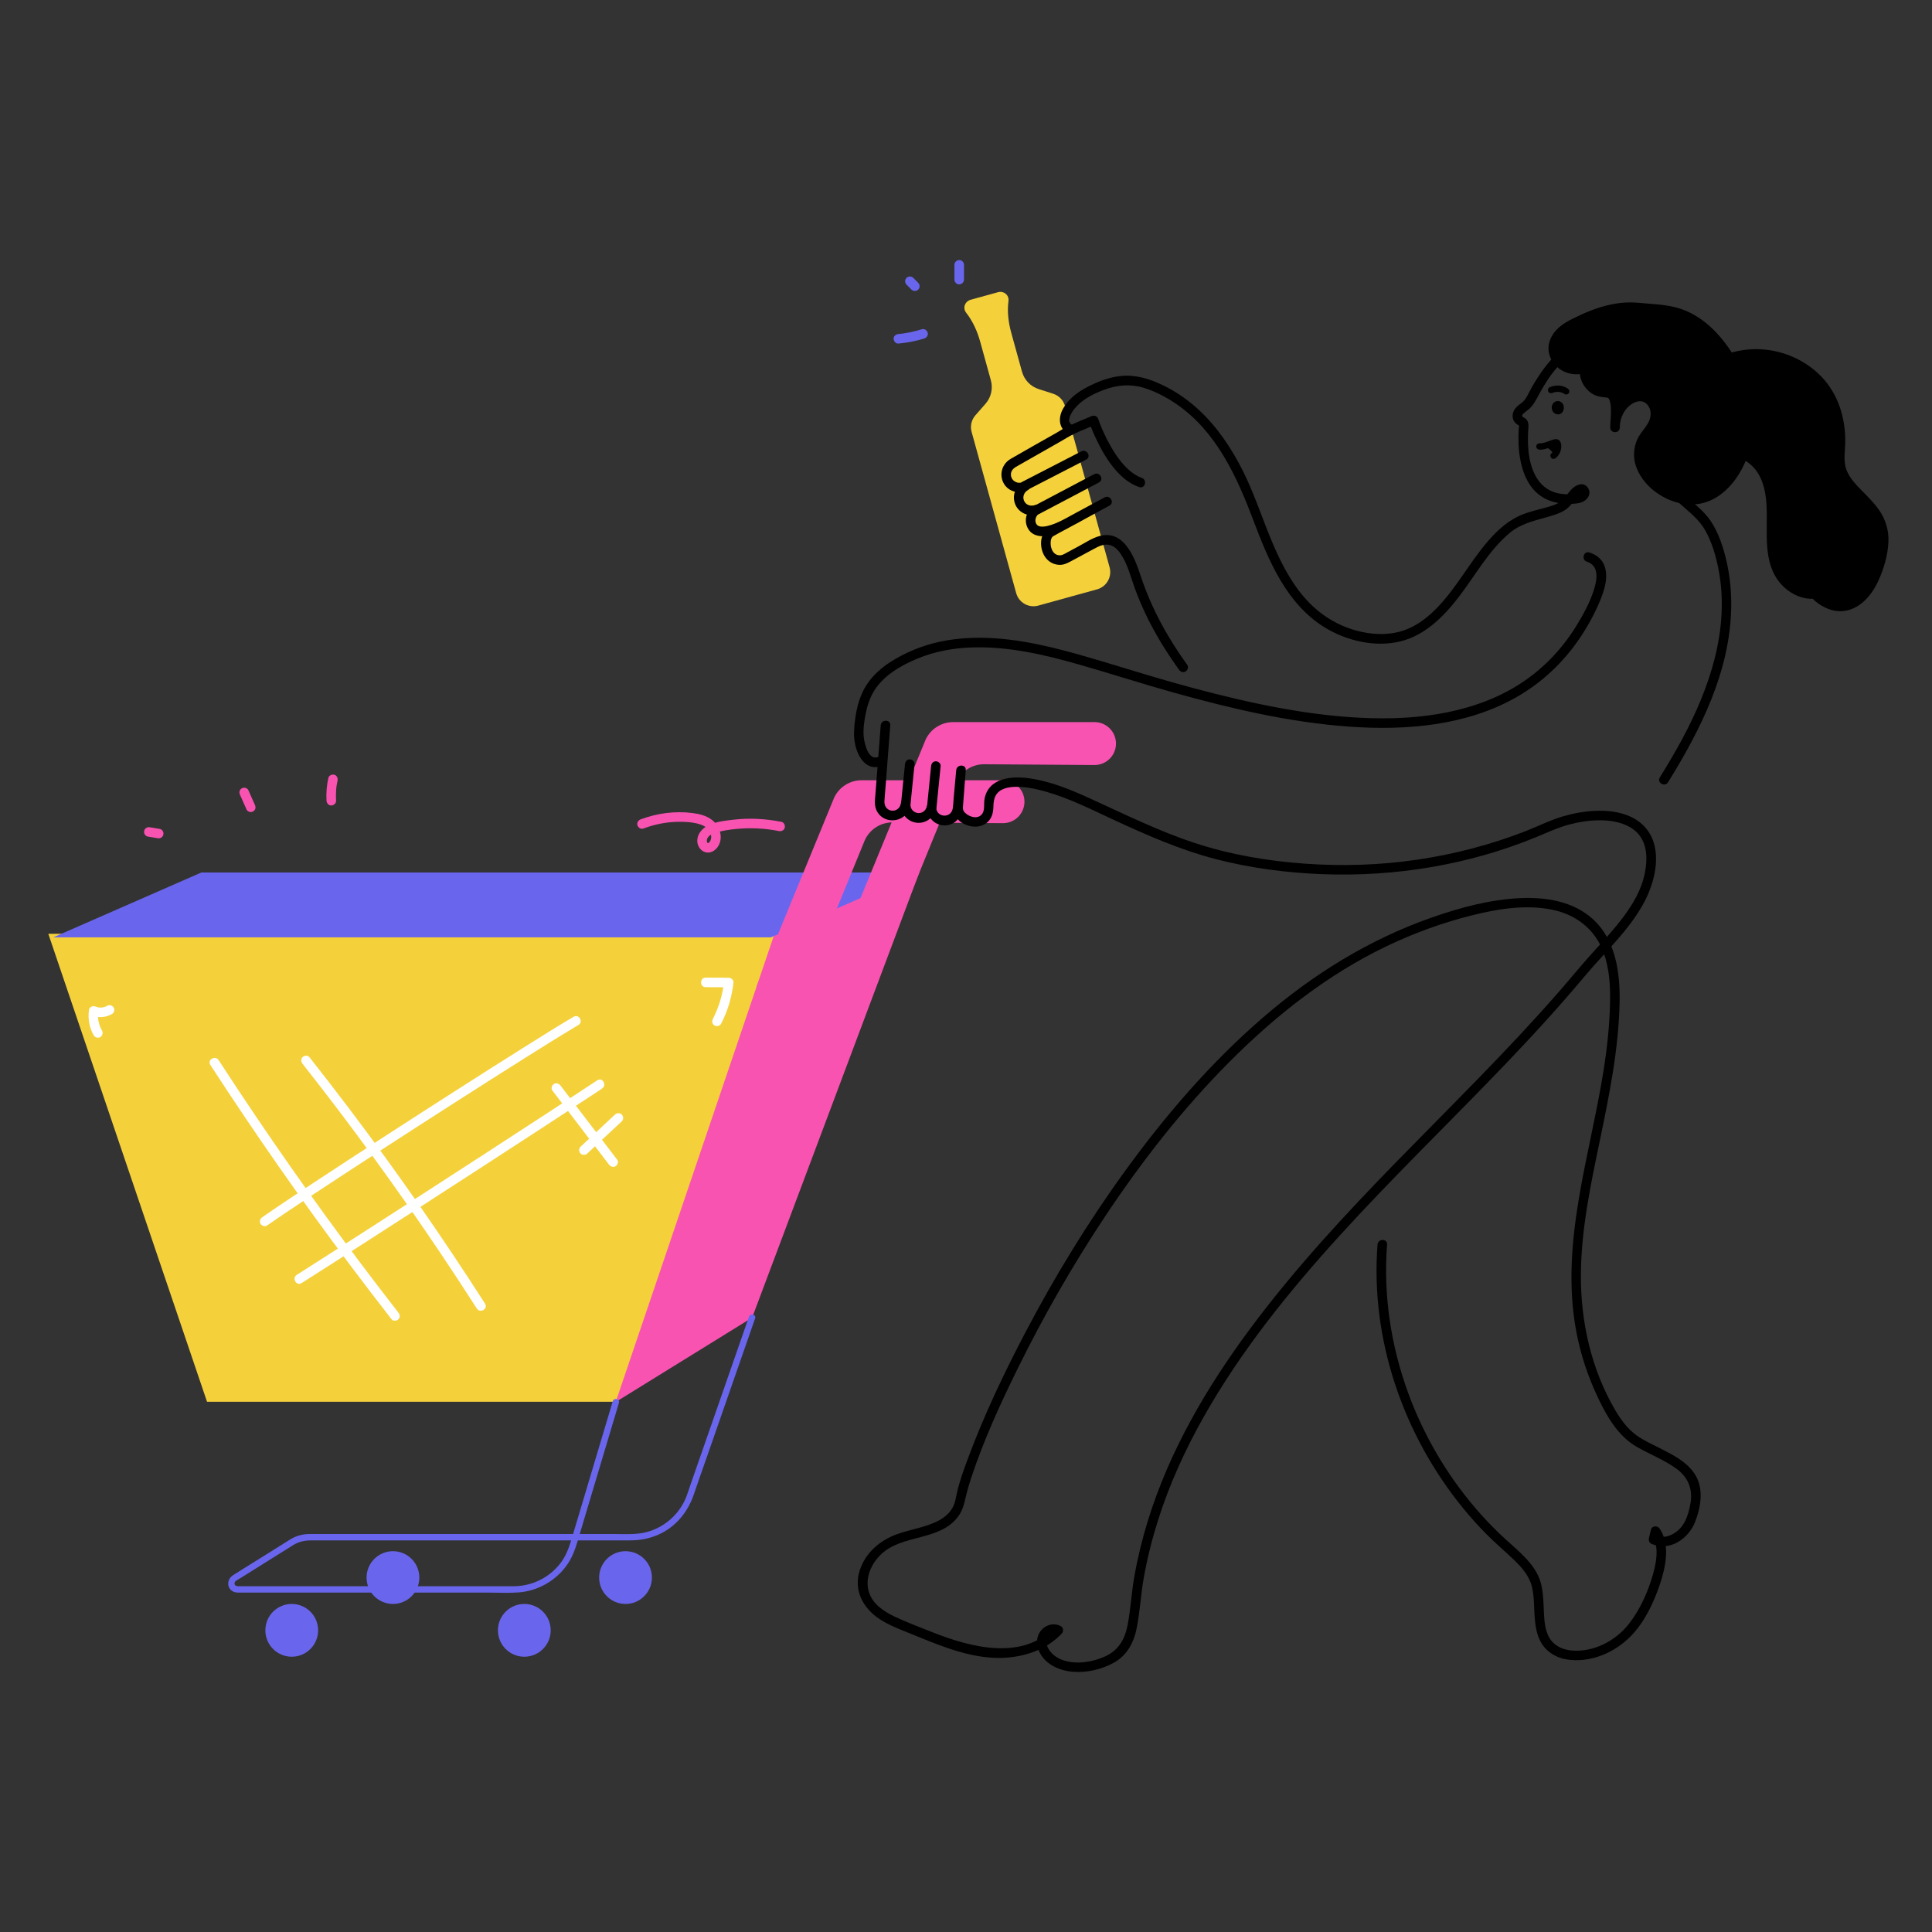 <?xml version="1.0" encoding="UTF-8"?><svg id="Layer_2" xmlns="http://www.w3.org/2000/svg" width="1000" height="1000" viewBox="0 0 1000 1000"><rect x="0" y="0" width="1000" height="1000" fill="#333333" stroke="none"/><path d="M545.136,203.806l-7.507-2.409c-4.213-1.352-7.462-4.736-8.642-9.001l-5.52-19.967c-1.497-5.415-2.224-11.082-1.479-16.65,.091-.679,.015-1.395-.258-2.092-.788-2.012-3.049-3.029-5.132-2.453l-14.24,3.937c-2.083,.576-3.502,2.611-3.144,4.743,.122,.728,.419,1.373,.837,1.904,3.476,4.425,5.801,9.643,7.301,15.066l5.52,19.967c1.179,4.265,.13,8.837-2.79,12.162l-5.204,5.923c-2.066,2.352-2.808,5.587-1.974,8.604l23.069,83.441c1.367,4.944,6.482,7.843,11.426,6.476l30.442-8.416c4.944-1.367,7.843-6.482,6.476-11.426l-23.069-83.441c-.834-3.017-3.133-5.412-6.113-6.368Z" style="fill:#f4d13b;"/><polygon points="125.965 483.785 318.904 725.544 389.301 682.009 475.909 451.365 125.965 483.785" style="fill:#f953b2;"/><polygon points="25 483.322 107.16 725.544 318.72 725.544 400.88 483.322 25 483.322" style="fill:#f4d13b;"/><polygon points="399.027 485.174 27.589 485.174 104.239 451.596 475.677 451.596 399.027 485.174" style="fill:#6966ed;"/><path d="M391.487,510.86l40.303-98.074c2.617-5.458,8.134-8.931,14.187-8.931h73.175c6.134,0,11.107,4.973,11.107,11.107h0c0,6.165-5.021,11.15-11.186,11.107l-57.013-.404c-6.298-.045-12.016,3.671-14.534,9.444l-37.091,90.799" style="fill:#f953b2;"/><path d="M438.859,480.765l40.303-98.074c2.617-5.458,8.134-8.931,14.187-8.931h73.175c6.134,0,11.107,4.973,11.107,11.107h0c0,6.165-5.021,11.15-11.186,11.107l-57.013-.404c-6.298-.045-12.016,3.671-14.534,9.444l-37.091,90.799" style="fill:#f953b2;"/><path d="M454.971,391.633c-5.406,2.735-7.591-6.708-7.926-10.491-.338-3.813,.28-7.885,1.005-11.622,.822-4.238,2.171-8.348,4.448-12.037,4.908-7.949,14.061-13.182,22.497-16.655,8.676-3.571,17.996-5.32,27.347-5.693,19.271-.769,38.357,3.72,56.756,8.993,16.201,4.644,32.23,9.845,48.466,14.374,29.635,8.268,59.863,15.383,90.63,17.59,29.377,2.107,60.621-.393,86.702-15.229,13.085-7.444,24.187-17.895,32.64-30.334,3.964-5.833,7.466-12.107,10.227-18.603,2.554-6.009,5.307-13.783,2.245-20.11-1.455-3.007-4.226-4.854-7.334-5.849-3.036-.972-4.335,3.798-1.314,4.765,6.669,2.135,5.255,9.598,3.554,14.85-2.092,6.46-5.475,12.626-9.02,18.393-7.87,12.803-18.559,23.674-31.454,31.429-12.378,7.444-26.284,11.883-40.484,14.231-15.088,2.495-30.538,2.607-45.762,1.516-15.683-1.125-31.239-3.616-46.621-6.828-14.847-3.101-29.539-6.894-44.14-10.989-16.406-4.601-32.599-9.909-48.996-14.532-18.698-5.271-38.244-9.636-57.793-8.527-9.411,.534-18.768,2.377-27.489,6.005-8.743,3.638-17.728,8.812-23.453,16.539-5.457,7.366-7.172,16.727-7.639,25.694-.297,5.695,1.501,13.37,6.258,16.98,2.795,2.121,6.117,1.937,9.142,.406,2.838-1.436,.34-5.7-2.494-4.267h0Z"/><path d="M455.859,375.432c-.555,7.219-1.111,14.437-1.666,21.656-.35,4.557-.701,9.114-1.052,13.67-.236,3.07-.794,6.215,.729,9.077,4.114,7.734,16.091,5.59,17.266-3.073-1.618-.219-3.235-.438-4.853-.657-.186,4.676,2.973,8.839,7.633,9.659,4.876,.859,9.342-2.343,10.562-7.032-1.618-.219-3.235-.438-4.853-.657,.339,5.957,5.821,10.523,11.812,8.787,4.408-1.277,6.33-5.132,6.717-9.376,.573-6.285,1.147-12.57,1.72-18.856h-4.941c-.279,3.635-.558,7.271-.836,10.906-.172,2.242-.344,4.485-.516,6.727-.112,1.459-.312,2.842,.124,4.279,2.008,6.615,11.886,9.682,17.146,5.237,2.536-2.143,3.232-5.011,3.322-8.192,.057-2.026,.214-4.03,1.215-5.841,1.985-3.593,6.465-4.41,10.225-4.486,5.229-.105,10.431,1.015,15.441,2.413,12.518,3.491,24.138,9.477,35.89,14.9,16.956,7.824,34.128,15.38,52.253,20.083,18.109,4.699,36.959,7.133,55.639,7.827,37.37,1.388,75.188-4.838,109.84-19.01,5.934-2.427,11.654-5.167,17.879-6.791,5.057-1.319,10.25-2.106,15.482-2.108,8.675-.004,18.791,2.424,22.526,11.206,2.303,5.416,1.792,11.791,.517,17.387-1.768,7.757-5.884,14.719-10.562,21.066-4.971,6.743-10.739,12.86-16.353,19.061-6.036,6.667-11.7,13.654-17.618,20.425-26.351,30.152-54.996,58.172-82.956,86.805-27.183,27.838-53.714,56.419-76.907,87.721-22.277,30.067-41.456,62.949-52.549,98.86-2.933,9.496-5.293,19.169-7.022,28.956-1.475,8.348-1.872,16.885-3.498,25.192-1.437,7.338-4.736,13.02-11.751,16.172-6.479,2.911-14.566,4.181-21.433,1.955-3.497-1.134-6.887-3.605-8.287-7.112-.651-1.631-.767-3.541,.341-4.989,.928-1.212,2.589-2.14,4.061-1.361l-.5-3.88c-16.892,17.928-43.885,10.548-63.687,2.701-5.34-2.116-10.719-4.197-15.988-6.485-4.353-1.89-8.808-4.069-12.279-7.37-8.184-7.782-5.598-19.26,2.021-26.445,11.098-10.466,30.198-6.676,39.789-19.434,2.799-3.724,3.396-8.017,4.498-12.369,.7-2.766,1.556-5.493,2.456-8.2,6.395-19.241,14.919-37.84,23.862-56.007,13.419-27.26,28.563-53.703,45.395-79,18.954-28.488,40.143-55.626,64.318-79.888,23.787-23.873,50.698-45.139,81.204-59.763,13.999-6.711,28.817-12.12,43.872-15.916,13.509-3.406,28.27-5.863,42.105-2.961,12.359,2.592,22.125,10.232,26.444,22.277,3.003,8.375,3.495,17.271,3.292,26.091-.269,11.658-1.527,23.27-3.353,34.781-7.079,44.627-22.629,89.386-14.15,134.976,2.232,12.001,6.123,23.637,11.37,34.653,4.612,9.682,10.336,19.604,19.884,25.147,6.891,4,14.593,6.834,20.986,11.657,5.9,4.452,8.179,10.595,6.858,17.876-.846,4.663-2.269,9.712-5.713,13.135-3.101,3.082-7.888,5.2-12.13,3.21l1.135,2.79c.349-1.463,.697-2.925,1.046-4.388l-4.516,.59c4.665,6.897,2.285,16.736-.055,24.041-2.606,8.135-6.501,16.388-11.854,23.099-6.905,8.658-18.307,14.493-29.509,13.444-5.202-.487-9.798-2.939-12.046-7.79-1.899-4.097-2.029-8.852-2.238-13.282-.221-4.702-.338-9.516-1.599-14.083-1.43-5.178-4.687-9.447-8.37-13.265-4.206-4.36-8.948-8.174-13.302-12.385-4.19-4.053-8.189-8.303-11.986-12.726-15.141-17.637-27.069-38.132-35.019-59.97-8.907-24.466-12.85-50.608-10.845-76.598,.245-3.171-4.698-3.155-4.941,0-3.785,49.065,13.369,98.656,44.375,136.559,3.854,4.712,7.932,9.242,12.22,13.562,4.482,4.516,9.348,8.598,13.936,12.997,4.232,4.057,8.115,8.463,9.458,14.296,1.108,4.813,.971,9.815,1.3,14.717,.314,4.679,.929,9.513,3.258,13.669,2.744,4.897,7.683,7.995,13.165,8.904,12.286,2.036,24.911-3.338,33.449-12.086,7.013-7.185,11.73-17.146,14.915-26.545,2.991-8.825,5.606-20.695-.046-29.051-1.127-1.666-3.994-1.599-4.516,.59-.349,1.463-.697,2.925-1.046,4.388-.235,.986,.136,2.321,1.135,2.79,9.475,4.444,19.493-2.541,22.88-11.505,2.945-7.795,4.512-17.21-.346-24.595-4.204-6.392-11.46-9.962-18.071-13.327-4.045-2.059-8.358-3.959-12.043-6.632-4.635-3.361-8.098-8.106-10.97-12.993-12.409-21.11-17.942-45.765-17.797-70.107,.139-23.418,5.016-46.435,9.769-69.26,4.895-23.508,9.707-47.193,10.262-71.281,.357-15.508-1.863-32.912-14.141-43.821-10.083-8.959-24.055-11.172-37.115-10.592-15.67,.695-31.123,4.857-45.862,10.009-32.542,11.376-61.657,29.474-87.67,51.977-26.906,23.276-50.29,50.459-71.15,79.209-19.228,26.501-36.358,54.534-51.575,83.517-11.121,21.181-21.451,42.932-29.793,65.373-2.2,5.919-4.418,11.949-5.765,18.132-.475,2.18-.771,4.383-1.732,6.427-1.539,3.273-4.182,5.648-7.317,7.363-6.767,3.702-14.697,4.635-21.891,7.231-8.841,3.19-16.287,9.544-19.27,18.698-3.345,10.262,1.688,19.615,10.288,25.252,4.229,2.772,8.958,4.697,13.632,6.572,5.957,2.39,11.876,4.887,17.899,7.109,11.213,4.137,23.144,7.295,35.194,6.177,10.291-.955,20.327-4.738,27.519-12.371,1.048-1.112,.949-3.113-.5-3.88-3.184-1.685-6.828-.974-9.438,1.471-2.892,2.71-3.514,6.799-2.222,10.458,2.635,7.464,10.422,11.075,17.808,11.707,7.324,.626,15.235-1.212,21.619-4.839,6.591-3.745,10.047-10.325,11.51-17.56,1.76-8.701,2.142-17.658,3.72-26.405,1.791-9.929,4.236-19.738,7.268-29.36,5.885-18.677,14.039-36.562,23.644-53.608,19.224-34.114,44.023-64.856,70.285-93.767,27.617-30.402,57.205-58.92,85.593-88.586,14.243-14.884,28.19-30.061,41.402-45.873,10.659-12.756,23.598-24.234,31.259-39.212,5.437-10.629,8.944-26.091,1.134-36.528-6.176-8.253-17.246-10.298-26.97-9.864-5.505,.245-11.004,1.216-16.293,2.748-6.892,1.997-13.315,5.27-19.988,7.864-18.008,7-36.823,11.887-55.937,14.686-19.181,2.809-38.703,3.429-58.035,2.042-19.291-1.385-38.622-4.657-57.017-10.712-18.588-6.119-36.15-14.814-53.918-22.917-9.967-4.545-20.252-8.847-31.162-10.476-9.243-1.381-21.737-.614-23.739,10.765-.393,2.233,.209,5.291-.99,7.271-2.054,3.39-6.871,2.027-9.164-.367-1.263-1.319-1.036-2.394-.912-4.019,.18-2.346,.36-4.691,.54-7.037,.279-3.635,.558-7.271,.836-10.906,.244-3.184-4.655-3.135-4.941,0-.45,4.929-.899,9.857-1.349,14.786-.154,1.694-.162,3.487-.471,5.162-.934,5.062-8.253,4.656-8.546-.503-.153-2.691-4.123-3.465-4.853-.657-1.383,5.318-8.705,4.112-8.488-1.313,.108-2.721-4.474-3.45-4.853-.657-.816,6.016-8.881,5.312-8.592-.75,.112-2.352,.362-4.705,.542-7.052,.654-8.499,1.308-16.998,1.961-25.498,.172-2.239,.344-4.479,.517-6.718,.244-3.171-4.699-3.155-4.941,0h0Z"/><path d="M484.719,417.999c.629-6.261,1.258-12.522,1.888-18.784,.091-.901,.181-1.803,.272-2.704,.134-1.33-1.231-2.471-2.471-2.471-1.447,0-2.337,1.137-2.471,2.471-.629,6.261-1.258,12.522-1.888,18.784-.091,.901-.181,1.803-.272,2.704-.134,1.33,1.231,2.471,2.471,2.471,1.447,0,2.337-1.137,2.471-2.471h0Z"/><path d="M471.205,417.004c.629-6.261,1.258-12.522,1.888-18.784,.091-.901,.181-1.803,.272-2.704,.134-1.33-1.231-2.471-2.471-2.471-1.447,0-2.337,1.137-2.471,2.471-.629,6.261-1.258,12.522-1.888,18.784-.091,.901-.181,1.803-.272,2.704-.134,1.33,1.231,2.471,2.471,2.471,1.447,0,2.337-1.137,2.471-2.471h0Z"/><path d="M555.551,220.424c-1.706-.971-2.465-2.197-2-4.066,.532-2.136,1.91-4.049,3.356-5.668,3.788-4.241,9.195-6.896,14.443-8.887,6.661-2.526,13.613-3.183,20.494-1.113,6.098,1.834,11.902,4.91,17.136,8.504,20.69,14.209,31.324,37.735,39.879,60.445,7.745,20.56,17.064,42.844,36.536,54.948,11.347,7.053,26.214,10.601,39.351,7.407,12.838-3.122,22.472-12.817,30.27-22.955,8.59-11.167,15.407-23.92,26.31-33.122,5.546-4.681,12.161-6.225,18.968-8.15,3.228-.913,6.82-1.906,9.672-3.72,2.424-1.542,4.055-3.93,5.877-6.085,.362-.428,.731-.853,1.124-1.253,.303-.308,.997-.696,1.234-1.044,.153-.225,1.435-.542-.503-.655-.349-.021-1.302,.498-1.695,.569-2.527,.456-5.429,.346-7.973,.019-4.429-.568-8.418-2.686-11.2-6.201-5.689-7.188-6.31-17.702-5.861-26.476,.068-1.335,.353-2.78,0-4.089-.198-.735-.588-1.413-1.127-1.954-.501-.503-1.363-.767-1.799-1.286-.303-.36-.329-.196-.098-.778,.236-.595,.916-1.063,1.392-1.434,1.33-1.035,2.596-1.958,3.645-3.296,2.107-2.69,3.517-5.965,5.261-8.899,1.892-3.182,3.824-6.301,6.173-9.172,3.969-4.851,9.065-10.13,15.327-11.752,5.693-1.474,11.998-1.011,17.735-.009,9.716,1.697,23.801,6.358,24.929,17.903,1.139,11.656-4.949,22.666-6.049,34.097-.554,5.764,.292,11.591,3.07,16.717,2.494,4.602,6.313,8.343,10.169,11.807,4.748,4.264,9.822,8.061,13.013,13.713,3.571,6.327,5.634,13.6,6.977,20.703,5.766,30.495-4.742,61.162-19.098,87.728-3.574,6.614-7.412,13.081-11.37,19.472-1.679,2.711,2.594,5.195,4.267,2.494,16.954-27.377,32.065-57.429,32.682-90.315,.15-8.022-.606-16.094-2.388-23.922-1.665-7.314-4.127-14.941-8.374-21.195-6.546-9.639-19.357-14.771-23.088-26.421-1.796-5.607-1.096-11.484,.257-17.1,1.489-6.181,3.425-12.266,4.38-18.566,.877-5.784,1.159-12.166-1.938-17.387-3.312-5.583-9.293-9.033-15.147-11.394-5.634-2.273-11.659-3.485-17.705-3.957-6.153-.48-13.068-.291-18.574,2.829-6.509,3.688-11.832,9.52-16.032,15.63-2.173,3.161-4.192,6.533-5.972,9.93-.745,1.422-1.451,2.935-2.485,4.176-1.162,1.395-2.817,2.191-4.069,3.482-2.534,2.612-2.919,6.731,.281,8.96,.221,.154,.451,.294,.682,.433,.46,.277,.377,.379,.306,.167,.15,.453-.09,1.294-.12,1.77-.082,1.3-.132,2.602-.145,3.904-.056,5.196,.406,10.492,1.764,15.52,1.296,4.796,3.509,9.507,7.069,13.044,3.858,3.834,8.973,5.784,14.345,6.165,2.939,.208,6.187,.32,9.046-.489,3.203-.905,5.917-4.363,3.762-7.605-2.162-3.252-5.896-1.791-8.165,.386-2.09,2.005-3.521,4.692-5.803,6.502-2.553,2.024-6.408,2.856-9.489,3.712-3.404,.946-6.857,1.748-10.157,3.032-7.285,2.834-13.03,8.009-18.089,13.855-9.46,10.934-16.177,23.981-26.259,34.41-4.526,4.681-9.767,8.891-15.873,11.309-7.488,2.965-15.674,2.99-23.465,1.28-11.765-2.582-21.888-8.925-29.706-18.035-7.558-8.808-12.78-19.493-17.175-30.155-4.844-11.753-8.764-23.84-14.492-35.221-5.866-11.656-13.289-22.773-22.938-31.647-4.823-4.435-10.191-8.321-15.999-11.363-6.454-3.381-13.494-6.124-20.872-6.156-7.534-.032-14.701,2.681-21.255,6.194-4.832,2.59-9.171,5.951-11.911,10.816-2.714,4.818-2.367,10.297,2.78,13.226,2.768,1.575,5.261-2.692,2.494-4.267h0Z"/><path d="M614.542,344.193c-10.159-14.099-18.568-29.307-24.03-45.836-3.091-9.353-8.442-24.152-21.12-20.976-3.88,.972-7.622,3.508-11.121,5.389-1.968,1.058-3.937,2.116-5.905,3.175-1.339,.72-2.642,1.616-4.205,1.477-2.759-.246-4.024-2.882-4.291-5.185-.153-1.316-.059-2.762,.424-3.722,.253-.502,.445-.736,.812-.952,2.459-1.447,5.026-2.735,7.532-4.098,7.048-3.835,14.097-7.67,21.145-11.505l.469-.255c2.795-1.521,.307-5.777-2.494-4.267-5.03,2.712-10.059,5.423-15.089,8.135-1.724,.93-3.435,1.885-5.161,2.812-1.558,.836-3.442,1.778-4.861,2.364-.969,.4-1.956,.761-2.96,1.067-.534,.163-1.074,.31-1.618,.435-.265,.061-.531,.116-.798,.166,.005-.001-.798,.121-.388,.07-.579,.071-1.167,.101-1.749,.08-.159-.006-.318-.015-.476-.029-.3-.031-.311-.032-.034-.003-.149-.026-.296-.058-.443-.094-.213-.065-.427-.116-.636-.194,.494,.185-.189-.118-.291-.169-.108-.054-.486-.343-.119-.049-.229-.183-.444-.4-.628-.628,.344,.429-.223-.41-.2-.367-.174-.338-.157-.298-.261-.661-.148-.511-.17-1.101-.084-1.616,.189-1.127,.85-2.199,1.778-2.861,1-.714,1.535-1.893,1.011-3.085-.459-1.043-1.742-1.865-2.915-1.431-2.247,.833-4.81,.134-5.806-2.219-.885-2.091,.048-4.359,1.98-5.474,2.771-1.599,.325-5.709-2.494-4.267-2.675,1.369-6.016-.412-6.261-3.466-.159-1.99,1.033-3.418,2.69-4.362,3.151-1.796,6.305-3.587,9.458-5.381,4.542-2.584,9.084-5.168,13.626-7.752,2.161-1.23,4.296-2.622,6.535-3.705,3.825-1.851,7.85-3.364,11.757-5.039-1.21-.492-2.42-.984-3.629-1.476,1.162,3.475,2.662,6.869,4.261,10.16,3.033,6.24,6.763,12.397,11.737,17.289,2.858,2.811,6.173,5.13,9.985,6.433,3.016,1.031,4.31-3.74,1.314-4.765-2.608-.891-5.266-2.739-7.403-4.774-2.45-2.333-4.357-4.769-6.192-7.532-1.779-2.68-3.36-5.489-4.792-8.368-.624-1.254-1.219-2.522-1.787-3.802-.113-.255-.225-.511-.336-.767-.057-.132-.378-.884-.264-.613,.125,.296-.162-.392-.196-.473-.108-.263-.215-.526-.321-.79-.438-1.094-.868-2.195-1.242-3.312-.552-1.653-2.121-2.123-3.629-1.476-3.843,1.647-7.736,3.208-11.539,4.945-2.392,1.093-4.652,2.603-6.936,3.903-7.757,4.413-15.568,8.742-23.275,13.241-4.161,2.429-5.896,7.502-3.912,11.931,2.215,4.943,8.171,6.608,12.844,4.218-.831-1.422-1.663-2.844-2.494-4.267-4.162,2.402-5.866,7.525-3.893,11.921,1.934,4.31,7.108,6.441,11.527,4.803-.635-1.505-1.269-3.01-1.904-4.516-2.602,1.858-4.437,4.807-4.264,8.101,.146,2.776,1.607,5.551,4.159,6.819,4.5,2.236,9.927,.231,14.196-1.617,5.785-2.504,11.314-5.896,16.858-8.884,2.686-1.448,5.371-2.896,8.057-4.344-.831-1.422-1.663-2.844-2.494-4.267-6.392,3.478-12.784,6.956-19.175,10.433-3.116,1.696-6.233,3.391-9.35,5.087-4.6,2.503-5.23,8.507-3.479,13.059,1.405,3.653,4.579,6.22,8.569,6.356,2.287,.078,4.194-.901,6.133-1.944,3.824-2.056,7.648-4.111,11.472-6.168,1.59-.855,3.142-1.726,4.917-2.148,2.217-.527,4.026-.167,5.971,1.092,.304,.196,.344,.242,.356,.252,.218,.178,.43,.363,.637,.555,.485,.451,.938,.937,1.362,1.444,.311,.372,.472,.59,.855,1.155,.402,.592,.776,1.202,1.13,1.824,1.403,2.467,2.297,4.681,3.248,7.313,1.083,3,2.006,6.054,3.096,9.052,1.561,4.295,3.343,8.514,5.295,12.646,3.904,8.261,8.53,16.174,13.641,23.744,1.251,1.853,2.534,3.684,3.841,5.497,.779,1.081,2.151,1.606,3.38,.886,1.068-.625,1.671-2.292,.886-3.38h0Z"/><path d="M537.986,265.978c9.02-4.758,18.041-9.517,27.061-14.275,1.264-.667,2.528-1.334,3.793-2.001,2.814-1.484,.319-5.751-2.494-4.267-9.02,4.758-18.041,9.517-27.061,14.275-1.264,.667-2.528,1.334-3.793,2.001-2.814,1.484-.319,5.751,2.494,4.267h0Z"/><path d="M531.78,253.567c8.9-4.587,17.8-9.174,26.7-13.761,1.24-.639,2.481-1.278,3.721-1.918,2.828-1.457,.331-5.723-2.494-4.267-8.9,4.587-17.8,9.174-26.7,13.761-1.24,.639-2.481,1.278-3.721,1.918-2.828,1.457-.331,5.723,2.494,4.267h0Z"/><g><path d="M904.773,225.693c.638-3.571,.893-7.077,.745-10.308-.444-9.672-3.927-19.01-8.714-27.427-4.598-8.084-10.52-15.555-18.11-20.93-10.226-7.242-19.894-6.815-31.576-7.874-12.13-1.099-23.976,3.788-34.776,9.42-7.83,4.083-12.145,13.516-4.099,20.044,4.741,3.846,12.375,3.453,16.696-.859-1.532-.509-3.281,.412-4.098,1.804-.818,1.392-.857,3.12-.552,4.706,.535,2.787,2.234,5.216,4.465,6.927,2.62,2.01,4.61,1.767,7.598,2.208,5.565,.822,3.65,13.515,3.581,17.897-.122-5.059,2.189-10.121,6.09-13.344,2.371-1.959,5.525-3.271,8.521-2.579,3.582,.828,6.073,4.465,6.292,8.134,.22,3.669-1.488,7.248-3.91,10.014-12.697,14.504,2.638,31.863,18.06,34.719,18.676,3.459,30.702-15.303,33.785-32.554Z"/><path d="M907.155,226.35c1.244-7.147,1.048-14.252-.683-21.305-1.643-6.696-4.491-13.108-7.95-19.056-6.349-10.915-15.453-21.354-27.598-25.791-5.584-2.04-11.569-2.576-17.455-3.016-3.152-.236-6.327-.622-9.489-.651-3.489-.032-6.994,.399-10.403,1.123-6.861,1.458-13.402,4.232-19.659,7.348-5.1,2.54-9.712,5.696-11.725,11.289-2.186,6.072,.994,12.601,6.516,15.605,5.759,3.133,13.261,2.172,17.978-2.389,1.333-1.289,.691-3.659-1.09-4.129-2.211-.584-4.578,.159-6.098,1.874-1.549,1.748-2.036,4.144-1.775,6.417,.498,4.337,3.262,8.503,7.16,10.552,1.82,.957,3.731,1.225,5.747,1.445,.353,.038,.714,.061,1.064,.122,.2,.035,.826,.249,.326,.02,.183,.084,.7,.488,.269,.109,.145,.127,.553,.613,.247,.197,.16,.218,.282,.452,.417,.685,.046,.08,.202,.424,.016-.01,.043,.101,.083,.206,.117,.31,.213,.643,.383,1.288,.501,1.956,.022,.125,.042,.25,.061,.376,.064,.425-.035-.321,.014,.116,.035,.31,.063,.62,.086,.93,.058,.779,.081,1.56,.085,2.341,.015,2.836-.315,5.654-.372,8.486h4.941c-.059-4.984,2.44-10.089,6.865-12.587,1.994-1.126,4.455-1.552,6.419-.145,1.672,1.198,2.654,3.322,2.695,5.352,.114,5.568-4.88,8.864-6.955,13.578-1.919,4.36-2.197,9.215-.668,13.746,3.104,9.197,11.802,16.1,20.932,18.755,4.521,1.315,9.377,1.528,13.948,.333,4.304-1.125,8.191-3.472,11.463-6.451,7.7-7.011,12.214-17.436,14.051-27.533,.238-1.311-.359-2.664-1.726-3.039-1.199-.329-2.799,.406-3.039,1.726-1.587,8.724-5.139,17.582-11.401,24.017-2.853,2.932-6.295,5.28-10.209,6.393-4.191,1.192-8.591,.856-12.756-.515-7.861-2.589-16.162-9.487-17.239-18.048-.602-4.781,1.491-8.608,4.416-12.236,3.661-4.543,5.532-10.689,2.731-16.15-1.343-2.619-3.825-4.825-6.73-5.5-3.275-.761-6.735,.217-9.459,2.097-5.256,3.627-8.354,9.844-8.279,16.207,.037,3.181,4.877,3.182,4.941,0,.097-4.83,.942-9.753-.252-14.523-.611-2.44-2.034-4.853-4.575-5.624-1.448-.44-3.026-.342-4.505-.648-1.667-.345-2.975-1.239-4.133-2.471-1.22-1.298-2.119-2.985-2.318-4.772-.112-1.001,.097-3.536,1.662-3.122l-1.09-4.129c-3.097,2.994-8.196,3.68-11.99,1.616-3.834-2.086-5.697-6.116-4.245-10.024,1.68-4.521,6.177-6.734,10.269-8.739,5.638-2.763,11.504-5.138,17.663-6.447,2.847-.605,5.73-.941,8.643-.948,2.982-.008,5.965,.359,8.936,.579,5.16,.38,10.338,.774,15.311,2.3,10.821,3.319,19.104,12.305,24.965,21.636,7.319,11.652,12.056,25.194,9.645,39.052-.229,1.313,.352,2.662,1.726,3.039,1.191,.327,2.809-.404,3.039-1.726Z"/></g><path d="M796.805,232.752c1.579,.079,3.127-.336,4.608-.838,.716-.242,1.428-.493,2.142-.741,.373-.129,.746-.258,1.119-.388,.164-.057,.326-.118,.492-.169l.151-.045c.197-.044,.204-.05,.021-.016-.232-.12-.458-.136-.639-.364-.063-.18-.075-.212-.036-.096,.022,.062,.041,.125,.056,.189,.035,.133,.058,.27,.08,.406-.061-.381-.005,.038-.001,.125,.016,.309-.005,.61-.025,.918-.013,.123-.009,.094,.012-.087-.011,.07-.024,.14-.039,.209-.033,.162-.071,.323-.117,.482-.039,.137-.089,.269-.131,.405-.102,.332,.117-.209-.051,.13-.126,.255-.258,.504-.413,.743-.058,.089-.25,.352-.073,.126-.087,.111-.18,.218-.276,.322-.225,.244-.471,.462-.733,.666-.684,.531-.6,1.779,0,2.329,.725,.666,1.6,.567,2.329,0,1.256-.976,2.163-2.448,2.562-3.982,.397-1.524,.502-3.731-.627-4.987-1.47-1.633-3.808-.345-5.485,.235-.849,.294-1.696,.604-2.563,.84-.4,.109-.806,.206-1.216,.267,.146-.017,.117-.015-.088,.008-.117,.011-.235,.019-.352,.024-.237,.01-.472,.006-.708-.006-.862-.043-1.686,.788-1.647,1.647,.042,.929,.724,1.601,1.647,1.647h0Z"/><path d="M801.769,232.365c.183,.117,.36,.242,.532,.374l-.333-.258c.501,.389,.949,.837,1.339,1.337l-.258-.333c.254,.33,.48,.679,.677,1.045,.272,.506,.858,.816,1.422,.816,.297-.001,.574-.076,.831-.225,.247-.146,.445-.343,.591-.591,.378-.528,.655-1.151,.825-1.776,.171-.63,.25-1.312,.191-1.964-.04-.445-.157-.839-.482-1.165-.286-.286-.754-.501-1.165-.482-.426,.019-.868,.159-1.165,.482-.28,.305-.521,.735-.482,1.165,.029,.317,.022,.634-.017,.95l.059-.438c-.054,.39-.156,.768-.308,1.131l.166-.394c-.126,.292-.281,.568-.467,.827h2.844c-.733-1.365-1.839-2.511-3.139-3.346-.351-.225-.874-.275-1.269-.166-.382,.105-.796,.401-.984,.757-.432,.817-.184,1.756,.591,2.253h0Z"/><g><path d="M897.046,184.818c12.802-3.628,27.207-1.085,37.993,6.708,14.75,10.657,18.931,26.53,17.24,43.669-1.782,18.053,19.339,22.602,22.365,39.818,1.104,6.281-.542,12.698-2.428,18.79-2.621,8.466-8.218,18.434-18.014,20.067-8.227,1.371-22.369-8.798-16.367-17.954,1.932-2.947,6.589-3.971,9.137-1.539,3.235,3.087,1.021,8.926-2.791,11.264-8.153,5.001-19.377-.983-23.63-9.55s-3.669-18.611-3.596-28.175c.073-9.564-.766-19.928-7.04-27.147-3.992-4.593-9.855-7.354-15.886-8.165"/><path d="M897.703,187.2c11.729-3.263,24.626-1.207,34.764,5.54,9.277,6.174,15.145,15.737,17.009,26.657,.935,5.479,.661,10.931,.278,16.44-.315,4.527,.864,9.012,3.207,12.882,4.425,7.31,12.08,12.213,16.405,19.337,2.75,4.529,3.629,9.675,2.909,15.073-.468,3.505-1.468,6.956-2.536,10.319-.746,2.348-1.664,4.627-2.819,6.805-2.257,4.256-5.474,8.416-10.052,10.312-.524,.217-1.071,.39-1.617,.543-.335,.093-.672,.176-1.012,.247,.008-.002-1.121,.182-.512,.108-.895,.108-2.181,.03-2.679-.06-2.191-.396-4.011-1.143-5.878-2.274-1.72-1.042-3.47-2.505-4.569-4.021-1.22-1.682-1.716-3.061-1.732-4.852-.005-.514,.252-1.563,.567-2.177,.476-.926,.999-1.608,1.935-2.094,1.522-.792,3.56-.796,4.399,.846,.308,.604,.367,1.43,.222,2.187-.204,1.069-.694,2.093-1.365,2.95-1.346,1.72-3.583,2.685-5.626,2.95-4.791,.62-9.622-1.956-12.918-5.312-4.138-4.213-5.784-10.191-6.365-15.931-.664-6.561-.147-13.151-.325-19.727-.168-6.213-.946-12.492-3.47-18.222-2.481-5.632-6.907-10.214-12.474-12.854-2.786-1.321-5.71-2.221-8.762-2.653-1.319-.187-2.654,.323-3.039,1.726-.318,1.158,.396,2.851,1.726,3.039,6.291,.891,12.425,3.811,16.068,9.19,3.609,5.327,4.665,11.871,4.953,18.177,.609,13.325-2.234,29.116,7.487,39.992,3.827,4.282,9.399,7.37,15.207,7.58,5.966,.215,12.079-3.235,13.598-9.284,.733-2.92,.143-6.17-2.196-8.216-2.221-1.943-5.436-2.337-8.17-1.342-5.421,1.973-7.678,8.353-5.586,13.542,2.009,4.984,6.588,8.537,11.463,10.501,5.041,2.031,10.298,1.542,14.984-1.223,5.059-2.985,8.66-8.038,11.062-13.3,2.826-6.189,4.887-13.242,5.198-20.051,.269-5.883-1.403-11.574-4.732-16.415-2.688-3.908-6.099-7.19-9.4-10.565-1.467-1.5-3.253-3.403-4.346-4.817-.652-.843-1.256-1.728-1.803-2.642-.561-.938-1.1-2.003-1.384-2.749-1.87-4.912-.659-9.955-.673-15.267-.031-12.274-3.812-24.356-12.479-33.29-9.387-9.677-23.024-14.821-36.46-14-3.302,.202-6.587,.743-9.774,1.629-3.059,.851-1.76,5.62,1.314,4.765h0Z"/></g><path d="M317.169,725.269c-2.154,7.207-4.307,14.413-6.461,21.62-3.748,12.542-7.496,25.083-11.244,37.625-1.244,4.163-2.489,8.327-3.733,12.49-1.318,4.409-2.927,8.617-5.801,12.305-5.739,7.367-14.654,11.677-23.972,11.724-1.315,.007-2.631,0-3.946,0H129.363c-2.016,0-4.031-.003-6.047,0-.976,.002-1.987-.382-1.93-1.581,.055-1.156,1.906-1.901,2.741-2.424,9.209-5.763,18.4-11.554,27.627-17.289,2.892-1.798,5.979-2.442,9.31-2.442h165.078c5.124,0,10.088-.922,14.778-3.03,8.982-4.038,15.227-11.774,18.291-20.998,2.027-6.101,4.23-12.15,6.343-18.222,4.338-12.46,8.675-24.92,13.013-37.38,3.537-10.161,7.075-20.322,10.612-30.483,.556-1.596,1.111-3.193,1.667-4.789,.698-2.006-2.483-2.869-3.176-.876-2.139,6.144-4.277,12.287-6.416,18.43-4.371,12.555-8.742,25.111-13.113,37.666-3.528,10.135-7.056,20.27-10.585,30.405-.757,2.175-1.444,4.397-2.259,6.55-3.409,9.004-11.246,15.949-20.524,18.418-5.519,1.468-11.543,1.014-17.215,1.014H175.676c-5.183,0-10.367-.018-15.55,0-2.6,.009-5.122,.495-7.508,1.539-1.562,.683-2.975,1.633-4.416,2.535-5.133,3.212-10.265,6.424-15.398,9.636-4.065,2.544-8.165,5.041-12.2,7.635-2.738,1.76-3.486,5.624-.799,7.871,1.049,.877,2.305,1.108,3.617,1.108H252.95c5.131,0,10.373,.301,15.498-.097,9.793-.76,18.788-5.777,24.63-13.66,2.842-3.836,4.481-8.176,5.83-12.691,3.095-10.358,6.191-20.716,9.286-31.074,3.465-11.594,6.93-23.188,10.395-34.783,.586-1.959,1.171-3.919,1.757-5.878,.608-2.035-2.57-2.905-3.176-.876h0Z" style="fill:#6966ed;"/><circle cx="271.385" cy="843.858" r="13.654" style="fill:#6966ed;"/><circle cx="151.004" cy="843.858" r="13.654" style="fill:#6966ed;"/><circle cx="323.773" cy="816.55" r="13.654" style="fill:#6966ed;"/><circle cx="203.392" cy="816.55" r="13.654" style="fill:#6966ed;"/><path d="M108.888,551.21c11.441,17.628,23.177,35.064,35.207,52.295,12.03,17.231,24.352,34.258,36.96,51.071,7.125,9.502,14.343,18.934,21.645,28.301,.821,1.053,2.632,.862,3.494,0,1.04-1.04,.823-2.438,0-3.494-12.839-16.471-25.396-33.163-37.669-50.06-12.256-16.874-24.228-33.954-35.91-51.23-6.579-9.73-13.065-19.524-19.46-29.377-1.725-2.658-6.005-.184-4.267,2.494h0Z" style="fill:#fff;"/><path d="M156.629,550.653c12.491,15.827,24.676,31.894,36.548,48.19,11.949,16.402,23.583,33.033,34.892,49.883,6.342,9.449,12.58,18.967,18.718,28.55,1.71,2.67,5.989,.194,4.267-2.494-10.988-17.155-22.302-34.101-33.942-50.821-11.64-16.719-23.604-33.214-35.881-49.471-6.937-9.186-13.975-18.296-21.106-27.331-.827-1.048-2.628-.866-3.494,0-1.035,1.035-.83,2.443,0,3.494h0Z" style="fill:#fff;"/><path d="M138.223,634.325c7.705-5.384,15.556-10.562,23.397-15.744,11.571-7.648,23.187-15.227,34.822-22.777,12.989-8.429,26.004-16.819,39.044-25.169,12.013-7.693,24.046-15.355,36.121-22.951,8.521-5.36,17.047-10.721,25.685-15.892,.696-.417,1.393-.831,2.092-1.244,2.737-1.615,.254-5.888-2.494-4.267-8.095,4.776-16.057,9.782-24.02,14.775-11.75,7.369-23.455,14.81-35.141,22.28-13.047,8.34-26.067,16.721-39.063,25.14-11.972,7.756-23.926,15.543-35.837,23.392-8.406,5.54-16.813,11.084-25.1,16.8-.668,.461-1.334,.923-1.999,1.388-1.092,.763-1.599,2.162-.886,3.38,.632,1.081,2.281,1.655,3.38,.886h0Z" style="fill:#fff;"/><path d="M156.103,664.125c8.404-5.322,16.78-10.686,25.152-16.057,10.978-7.044,21.944-14.107,32.903-21.182,11.844-7.646,23.678-15.304,35.505-22.976,11.102-7.202,22.198-14.415,33.281-21.647,8.744-5.706,17.482-11.42,26.194-17.174,.836-.552,1.672-1.105,2.507-1.658,2.639-1.748,.168-6.029-2.494-4.267-8.293,5.492-16.616,10.939-24.944,16.379-10.92,7.133-21.855,14.246-32.795,21.347-11.824,7.675-23.657,15.336-35.499,22.985-11.116,7.181-22.24,14.35-33.375,21.501-8.785,5.642-17.575,11.276-26.39,16.872-.846,.537-1.692,1.073-2.538,1.609-2.679,1.697-.203,5.975,2.494,4.267h0Z" style="fill:#fff;"/><path d="M365.257,510.964c3.968,.019,7.937,.038,11.905,.057l-2.471-2.471c-.701,6.566-2.684,13.002-5.731,18.855-.616,1.183-.304,2.684,.886,3.38,1.111,.649,2.762,.301,3.38-.886,3.476-6.678,5.607-13.869,6.406-21.349,.142-1.334-1.248-2.465-2.471-2.471-3.968-.019-7.937-.038-11.905-.057-3.18-.015-3.184,4.926,0,4.941h0Z" style="fill:#fff;"/><path d="M52.787,533.397c-.237-.412-.462-.83-.667-1.259-.03-.063-.332-.746-.208-.448,.124,.298-.151-.397-.175-.462-.316-.86-.564-1.745-.743-2.644-.046-.233-.085-.467-.126-.702-.116-.67,.045,.526-.02-.15-.046-.473-.086-.946-.101-1.421-.014-.475-.01-.95,.015-1.425,.011-.203,.025-.406,.042-.609,.01-.119,.123-1.003,.031-.354-1.013,.575-2.026,1.15-3.039,1.726,3.253,1.345,7.122,.956,10.148-.783,1.121-.644,1.606-2.265,.886-3.38-.73-1.132-2.181-1.575-3.38-.886-.26,.149-.573,.373-.864,.446,.566-.143-.025,.001-.133,.038-.122,.043-.246,.083-.37,.12-.31,.093-.626,.171-.945,.231-.096,.018-.192,.035-.288,.05-.186,.029-.128,.021,.174-.024-.134,.054-.344,.031-.485,.038-.324,.018-.649,.019-.973,.003-.162-.008-.323-.022-.485-.036-.483-.04,.284,.07-.018-.005-.67-.166-1.314-.312-1.955-.577-1.129-.467-2.868,.517-3.039,1.726-.654,4.609,.11,9.226,2.449,13.283,.646,1.12,2.263,1.607,3.38,.886,1.13-.729,1.577-2.182,.886-3.38h0Z" style="fill:#fff;"/><path d="M285.866,564.412c9.779,12.783,19.558,25.566,29.337,38.349,.809,1.058,2.127,1.619,3.38,.886,1.042-.609,1.702-2.314,.886-3.38-9.779-12.783-19.558-25.566-29.337-38.349-.809-1.058-2.127-1.619-3.38-.886-1.042,.609-1.702,2.314-.886,3.38h0Z" style="fill:#fff;"/><path d="M303.981,597.043c5.945-5.549,11.891-11.098,17.836-16.647,.976-.911,.921-2.573,0-3.494-.973-.973-2.516-.913-3.494,0-5.945,5.549-11.891,11.098-17.836,16.647-.976,.911-.921,2.573,0,3.494,.973,.973,2.516,.913,3.494,0h0Z" style="fill:#fff;"/><path d="M803.691,203.333c.074-.035,.148-.069,.223-.101-.206,.086-.224,.096-.054,.029,.155-.051,.306-.109,.463-.157,.313-.095,.63-.158,.95-.223,.186-.029,.161-.027-.075,.006,.081-.01,.162-.018,.243-.026,.162-.015,.325-.025,.488-.03,.306-.009,.612-.001,.916,.024,.119,.01,.544-.019,.109,.004,.149-.008,.336,.056,.481,.087,.319,.068,.633,.155,.941,.261,.081,.028,.605,.198,.175,.055,.151,.05,.3,.136,.441,.209,.29,.149,.568,.318,.838,.502,.714,.486,1.858,.159,2.253-.591,.441-.835,.171-1.734-.591-2.253-2.79-1.9-6.444-2.041-9.465-.64-.784,.364-1.041,1.555-.591,2.253,.521,.808,1.415,.98,2.253,.591h0Z"/><path d="M804.34,208.346c-.254,.202-.458,.473-.635,.742-.174,.264-.297,.571-.389,.871-.191,.626-.18,1.306-.037,1.939,.069,.306,.201,.61,.346,.884,.145,.274,.346,.533,.564,.753,.502,.505,1.16,.823,1.861,.917,.382,.051,.696,.044,1.085-.043,.068-.015,.132-.038,.197-.064,.188-.075,.39-.145,.561-.257,.465-.303,.88-.724,1.121-1.229,.268-.564,.409-1.086,.442-1.714,.024-.448-.036-.93-.194-1.352-.172-.462-.342-.762-.654-1.139-.069-.083-.142-.16-.226-.23-.203-.17-.417-.352-.658-.469-.224-.109-.473-.228-.723-.28-.256-.053-.536-.103-.8-.084-.536,.039-1.089,.17-1.527,.497-.192,.103-.346,.245-.462,.424-.146,.159-.244,.346-.295,.56-.109,.394-.06,.919,.166,1.269,.227,.352,.564,.661,.984,.757,.404,.092,.922,.093,1.269-.166,.093-.069,.189-.126,.294-.174l-.394,.166c.102-.041,.203-.07,.311-.088l-.438,.059c.122-.016,.241-.016,.363-.001l-.438-.059c.123,.019,.24,.053,.355,.1l-.394-.166c.118,.053,.227,.117,.331,.195l-.333-.258c.105,.082,.2,.173,.283,.277l-.258-.333c.085,.11,.153,.229,.208,.356l-.166-.394c.071,.17,.116,.348,.141,.531l-.059-.438c.026,.209,.025,.418-.001,.627l.059-.438c-.028,.206-.079,.406-.157,.598l.166-.394c-.065,.154-.146,.3-.248,.433l.258-.333c-.07,.088-.147,.168-.235,.238l.333-.258c-.08,.062-.165,.113-.257,.154l.394-.166c-.095,.04-.192,.067-.294,.081l.438-.059c-.111,.013-.22,.011-.33-.004l.438,.059c-.138-.022-.27-.062-.399-.115l.394,.166c-.126-.055-.243-.123-.353-.206l.333,.258c-.114-.09-.215-.192-.305-.306l.258,.333c-.094-.125-.172-.26-.234-.403l.166,.394c-.07-.169-.117-.343-.143-.524l.059,.438c-.023-.182-.024-.363-.003-.546l-.059,.438c.025-.182,.07-.357,.141-.526l-.166,.394c.064-.146,.143-.282,.24-.408l-.258,.333c.087-.108,.183-.203,.291-.289,.308-.244,.482-.791,.482-1.165,0-.404-.179-.886-.482-1.165-.314-.288-.726-.502-1.165-.482l-.438,.059c-.279,.078-.521,.22-.727,.424Z"/><path d="M124.254,411.43c1.134,2.552,2.269,5.105,3.403,7.657,.235,.53,.943,.989,1.476,1.135,.591,.163,1.379,.089,1.904-.249,.527-.34,.992-.847,1.135-1.476,.157-.688,.035-1.264-.249-1.904-1.134-2.552-2.269-5.105-3.403-7.657-.235-.53-.943-.989-1.476-1.135-.591-.163-1.379-.089-1.904,.249-.527,.34-.992,.847-1.135,1.476-.157,.688-.035,1.264,.249,1.904h0Z" style="fill:#f953b2;"/><path d="M169.949,402.72c-.839,3.841-1.181,7.792-.939,11.717,.079,1.288,1.079,2.533,2.471,2.471,1.27-.057,2.556-1.089,2.471-2.471-.112-1.817-.107-3.638,.028-5.454,.034-.463,.077-.924,.127-1.385,.023-.212,.036-.429,.075-.638-.082,.441-.001,.004,.028-.191,.136-.918,.307-1.829,.505-2.736,.275-1.26-.377-2.732-1.726-3.039-1.247-.284-2.744,.375-3.039,1.726h0Z" style="fill:#f953b2;"/><path d="M76.383,432.985l5.105,.851c.328,.103,.657,.118,.985,.044,.329-.015,.635-.113,.919-.293,.512-.3,1.001-.887,1.135-1.476,.144-.632,.113-1.342-.249-1.904-.328-.509-.854-1.032-1.476-1.135l-5.105-.851c-.328-.103-.657-.118-.985-.044-.329,.015-.635,.113-.919,.293-.512,.3-1.001,.887-1.135,1.476-.144,.632-.113,1.342,.249,1.904,.328,.509,.854,1.032,1.476,1.135h0Z" style="fill:#f953b2;"/><path d="M332.975,428.856c6.073-2.292,12.468-3.516,18.964-3.496,2.88,.009,5.817,.163,8.63,.821,2.314,.541,4.884,1.48,6.361,3.465,1.077,1.448,1.528,3.544,.92,5.161-.129,.343-.797,1.643-1.442,1.566-.472-.057-.583-1.043-.545-1.434,.247-2.546,3.314-3.667,5.383-4.213,3.07-.809,6.252-1.307,9.407-1.627,7.506-.761,15.102-.425,22.5,1.054,1.307,.261,2.668-.374,3.039-1.726,.334-1.217-.411-2.776-1.726-3.039-8.221-1.643-16.661-2.075-24.994-1.101-3.953,.462-8.198,.948-11.909,2.462-3.498,1.427-6.617,4.407-6.642,8.432-.025,3.9,3.638,7.331,7.527,5.691,3.159-1.332,4.819-4.89,4.579-8.2-.249-3.429-1.931-6.351-4.665-8.4-2.895-2.17-6.483-3.002-10.006-3.451-8.952-1.141-18.267,.089-26.695,3.27-1.248,.471-2.103,1.668-1.726,3.039,.329,1.197,1.784,2.199,3.039,1.726h0Z" style="fill:#f953b2;"/><path d="M469.22,147.327c.851,.851,1.702,1.702,2.552,2.552,.224,.241,.489,.411,.795,.511,.294,.155,.612,.226,.952,.213,.34,.013,.657-.058,.952-.213,.306-.1,.571-.27,.795-.511,.432-.471,.753-1.089,.724-1.747l-.088-.657c-.117-.418-.329-.782-.635-1.09-.851-.851-1.702-1.702-2.552-2.552-.224-.241-.489-.411-.795-.511-.294-.155-.612-.226-.952-.213-.34-.013-.657,.058-.952,.213-.306,.1-.571,.27-.795,.511-.432,.471-.753,1.089-.724,1.747l.088,.657c.117,.418,.329,.782,.635,1.09h0Z" style="fill:#6966ed;"/><path d="M465.011,177.829c4.555-.414,9.054-1.271,13.419-2.641,1.231-.386,2.147-1.738,1.726-3.039-.4-1.237-1.719-2.14-3.039-1.726-2.036,.639-4.102,1.177-6.193,1.599-1.026,.207-2.057,.388-3.092,.541-.095,.014-.907,.125-.419,.061-.239,.031-.479,.061-.719,.089-.56,.066-1.12,.122-1.681,.173-1.284,.117-2.534,1.053-2.471,2.471,.056,1.238,1.092,2.596,2.471,2.471h0Z" style="fill:#6966ed;"/><path d="M494.021,137.071v7.657c0,1.292,1.136,2.53,2.471,2.471,1.339-.06,2.471-1.086,2.471-2.471v-7.657c0-1.292-1.136-2.53-2.471-2.471-1.339,.06-2.471,1.086-2.471,2.471h0Z" style="fill:#6966ed;"/></svg>